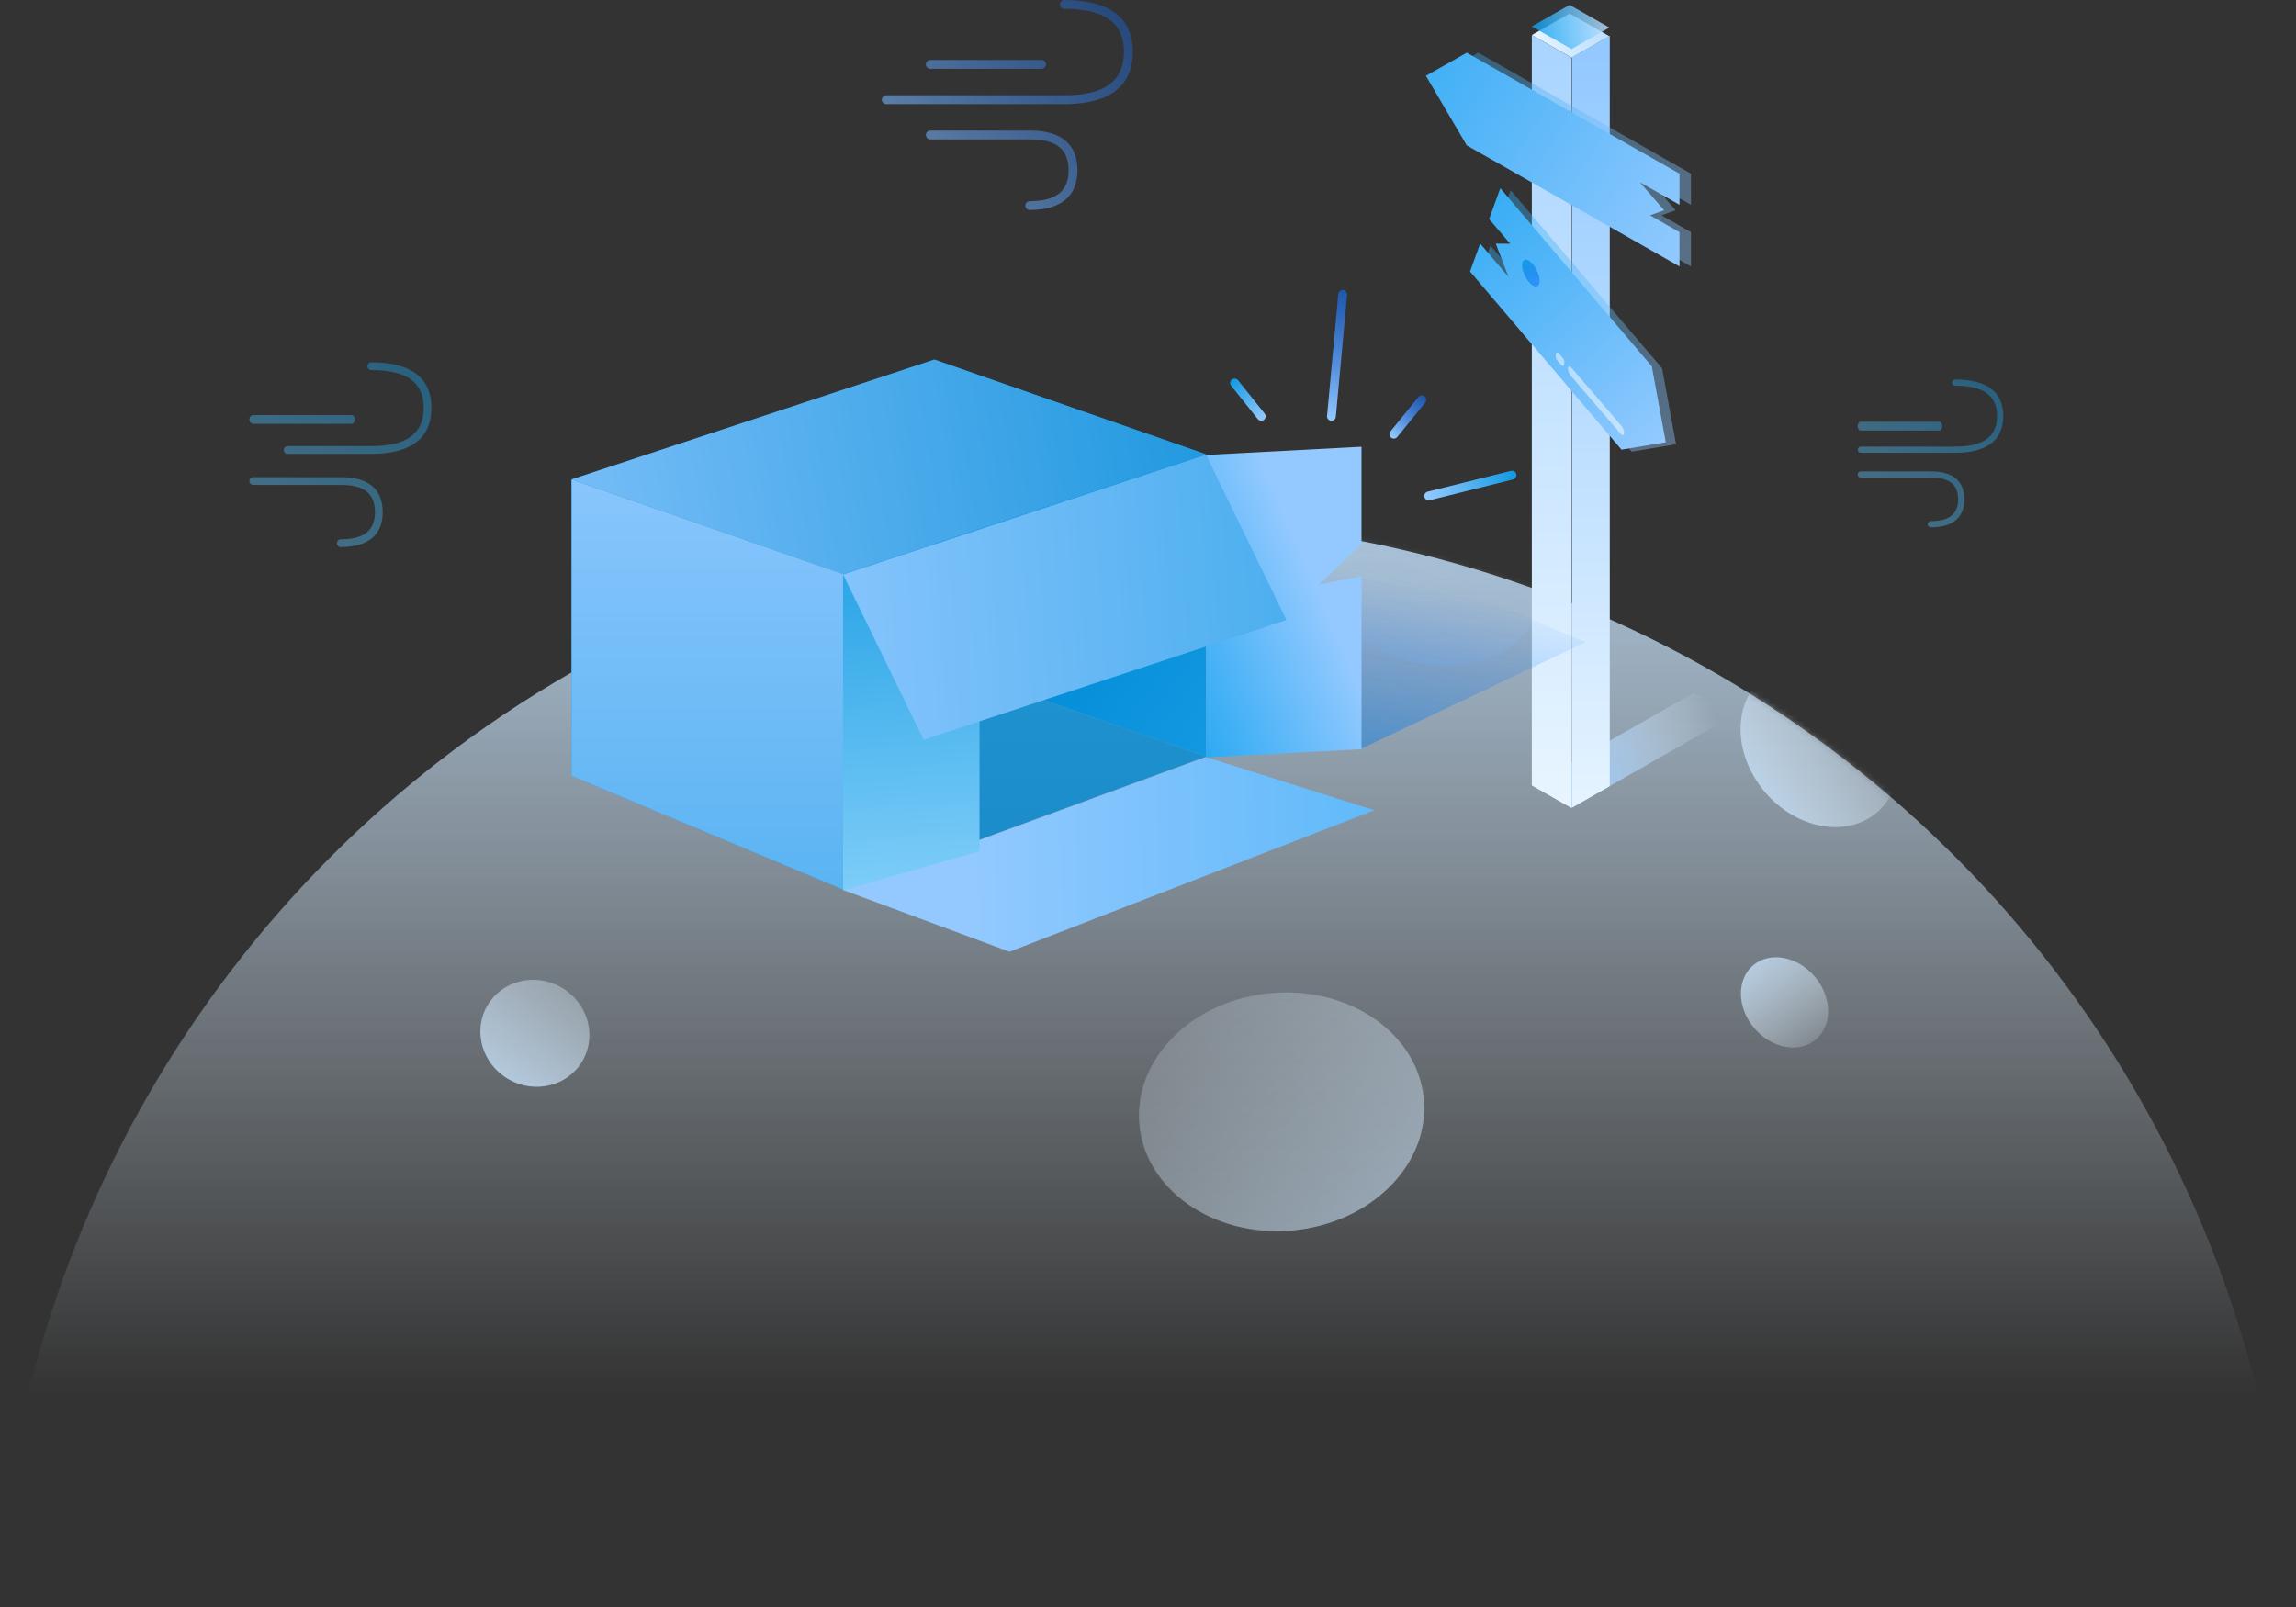 <svg xmlns="http://www.w3.org/2000/svg" xmlns:xlink="http://www.w3.org/1999/xlink" fill="none" version="1.1" width="400" height="280" viewBox="0 0 400 280"><rect x="0" y="0" width="400" height="280" fill="#333333" stroke="none"/><defs><clipPath id="master_svg0_37_07115"><rect x="0" y="0" width="400" height="280" rx="0"/></clipPath><linearGradient x1="0.5" y1="-0.09" x2="0.5" y2="0.38" id="master_svg1_37_06001"><stop offset="0%" stop-color="#BEE0FF" stop-opacity="1"/><stop offset="100%" stop-color="#E8F5FF" stop-opacity="0"/></linearGradient><mask id="master_svg2_37_07121" style="mask-type:alpha" maskUnits="userSpaceOnUse"><g><ellipse cx="199.125" cy="290.632" rx="200" ry="200" fill="#FFFFFF" fill-opacity="1"/></g></mask><linearGradient x1="0.558" y1="0.293" x2="0.558" y2="1.774" id="master_svg3_37_06005"><stop offset="0%" stop-color="#BEE0FF" stop-opacity="0.292"/><stop offset="100%" stop-color="#3E92FF" stop-opacity="1"/></linearGradient><mask id="master_svg4_37_07124" style="mask-type:alpha" maskUnits="userSpaceOnUse"><g><ellipse cx="199.125" cy="290.632" rx="200" ry="200" fill="#FFFFFF" fill-opacity="1"/></g></mask><linearGradient x1="0.139" y1="-0.022" x2="1.265" y2="1.541" id="master_svg5_37_05943"><stop offset="0.055%" stop-color="#E8F5FF" stop-opacity="0.201"/><stop offset="100%" stop-color="#BEE0FF" stop-opacity="1"/></linearGradient><mask id="master_svg6_37_07127" style="mask-type:alpha" maskUnits="userSpaceOnUse"><g><ellipse cx="199.125" cy="290.632" rx="200" ry="200" fill="#FFFFFF" fill-opacity="1"/></g></mask><linearGradient x1="0.5" y1="-0.481" x2="0.5" y2="1" id="master_svg7_37_06010"><stop offset="0%" stop-color="#BEE0FF" stop-opacity="1"/><stop offset="99.945%" stop-color="#E8F5FF" stop-opacity="0.201"/></linearGradient><mask id="master_svg8_37_07130" style="mask-type:alpha" maskUnits="userSpaceOnUse"><g><ellipse cx="199.125" cy="290.632" rx="200" ry="200" fill="#FFFFFF" fill-opacity="1"/></g></mask><linearGradient x1="-0.379" y1="0.5" x2="0.707" y2="0.5" id="master_svg9_37_06016"><stop offset="0%" stop-color="#BEE0FF" stop-opacity="1"/><stop offset="99.945%" stop-color="#E8F5FF" stop-opacity="0.201"/></linearGradient><mask id="master_svga_37_07133" style="mask-type:alpha" maskUnits="userSpaceOnUse"><g><ellipse cx="199.125" cy="290.632" rx="200" ry="200" fill="#FFFFFF" fill-opacity="1"/></g></mask><linearGradient x1="0.5" y1="-0.409" x2="0.42" y2="1.61" id="master_svgb_37_06020"><stop offset="0.055%" stop-color="#E8F5FF" stop-opacity="0.201"/><stop offset="100%" stop-color="#BEE0FF" stop-opacity="1"/></linearGradient><linearGradient x1="0.962" y1="0.36" x2="0.12" y2="0.608" id="master_svgc_37_05934"><stop offset="0%" stop-color="#E8F5FF" stop-opacity="0"/><stop offset="99.998%" stop-color="#93C9FF" stop-opacity="1"/></linearGradient><linearGradient x1="0.951" y1="0.5" x2="0" y2="0.5" id="master_svgd_37_05928"><stop offset="0%" stop-color="#BEE0FF" stop-opacity="1"/><stop offset="100%" stop-color="#E8F5FF" stop-opacity="1"/></linearGradient><linearGradient x1="0.026" y1="0.532" x2="0.975" y2="0.465" id="master_svge_37_08223"><stop offset="4.286%" stop-color="#12A2F0" stop-opacity="1"/><stop offset="100%" stop-color="#BEE0FF" stop-opacity="1"/></linearGradient><linearGradient x1="0.5" y1="1.035" x2="0.5" y2="0.022" id="master_svgf_37_05937"><stop offset="0%" stop-color="#E8F5FF" stop-opacity="1"/><stop offset="99.998%" stop-color="#93C9FF" stop-opacity="1"/></linearGradient><linearGradient x1="0.5" y1="1" x2="0.5" y2="-0.343" id="master_svgg_37_05925"><stop offset="0%" stop-color="#E8F5FF" stop-opacity="1"/><stop offset="99.998%" stop-color="#93C9FF" stop-opacity="1"/></linearGradient><linearGradient x1="1.09" y1="0.855" x2="-0.498" y2="0.006" id="master_svgh_37_08297"><stop offset="0.043%" stop-color="#93C9FF" stop-opacity="1"/><stop offset="100%" stop-color="#159AE2" stop-opacity="1"/></linearGradient><linearGradient x1="1.09" y1="0.855" x2="-0.742" y2="-0.133" id="master_svgi_37_08291"><stop offset="0.043%" stop-color="#93C9FF" stop-opacity="1"/><stop offset="100%" stop-color="#12A2F0" stop-opacity="1"/></linearGradient><linearGradient x1="0.916" y1="1" x2="-0.203" y2="-0.195" id="master_svgj_37_08303"><stop offset="0.043%" stop-color="#93C9FF" stop-opacity="1"/><stop offset="100%" stop-color="#12A2F0" stop-opacity="1"/></linearGradient><linearGradient x1="0.904" y1="1.036" x2="-0.314" y2="-0.335" id="master_svgk_37_08317"><stop offset="0.043%" stop-color="#93C9FF" stop-opacity="1"/><stop offset="100%" stop-color="#12A2F0" stop-opacity="1"/></linearGradient><linearGradient x1="1" y1="1" x2="0.184" y2="0" id="master_svgl_37_08341"><stop offset="0%" stop-color="#1471FF" stop-opacity="0.49"/><stop offset="97.143%" stop-color="#159AE2" stop-opacity="1"/></linearGradient><linearGradient x1="0.5" y1="0.226" x2="0.142" y2="1.417" id="master_svgm_37_07651"><stop offset="0%" stop-color="#1471FE" stop-opacity="0"/><stop offset="100%" stop-color="#008BD6" stop-opacity="1"/></linearGradient><linearGradient x1="0.411" y1="0.59" x2="0.939" y2="1.148" id="master_svgn_37_07845"><stop offset="0%" stop-color="#008BD6" stop-opacity="1"/><stop offset="100%" stop-color="#159AE2" stop-opacity="1"/></linearGradient><linearGradient x1="0.683" y1="0.5" x2="0.268" y2="-0.18" id="master_svgo_37_07571"><stop offset="0%" stop-color="#008BD6" stop-opacity="1"/><stop offset="100%" stop-color="#008BD6" stop-opacity="1"/></linearGradient><linearGradient x1="1.412" y1="0.443" x2="-0.367" y2="0.54" id="master_svgp_37_07625"><stop offset="0%" stop-color="#008BD6" stop-opacity="1"/><stop offset="99.957%" stop-color="#93C9FF" stop-opacity="1"/></linearGradient><linearGradient x1="0.741" y1="0.5" x2="0.194" y2="0.412" id="master_svgq_37_07579"><stop offset="0%" stop-color="#008BD6" stop-opacity="1"/><stop offset="100%" stop-color="#008BD6" stop-opacity="1"/></linearGradient><linearGradient x1="0.682" y1="-0.232" x2="0.682" y2="2.512" id="master_svgr_37_08241"><stop offset="0.043%" stop-color="#93C9FF" stop-opacity="1"/><stop offset="100%" stop-color="#159AE2" stop-opacity="1"/></linearGradient><linearGradient x1="0.232" y1="0.525" x2="2.204" y2="0.509" id="master_svgs_37_08235"><stop offset="0.043%" stop-color="#93C9FF" stop-opacity="1"/><stop offset="100%" stop-color="#12A2F0" stop-opacity="1"/></linearGradient><linearGradient x1="0.5" y1="-0.161" x2="0.54" y2="1.359" id="master_svgt_37_08203"><stop offset="0%" stop-color="#159AE2" stop-opacity="1"/><stop offset="99.957%" stop-color="#9EDDFF" stop-opacity="1"/></linearGradient><linearGradient x1="0.702" y1="0.439" x2="-0.155" y2="1.17" id="master_svgu_37_08247"><stop offset="0.043%" stop-color="#93C9FF" stop-opacity="1"/><stop offset="100%" stop-color="#12A2F0" stop-opacity="1"/></linearGradient><linearGradient x1="-0.259" y1="0.55" x2="1.993" y2="0.453" id="master_svgv_37_08311"><stop offset="0.043%" stop-color="#93C9FF" stop-opacity="1"/><stop offset="100%" stop-color="#159AE2" stop-opacity="1"/></linearGradient><linearGradient x1="0.853" y1="1" x2="0.147" y2="0" id="master_svgw_37_08271"><stop offset="0%" stop-color="#93C9FF" stop-opacity="1"/><stop offset="100%" stop-color="#159AE2" stop-opacity="1"/></linearGradient><linearGradient x1="0.488" y1="1" x2="0.512" y2="0" id="master_svgx_37_05964"><stop offset="0%" stop-color="#93C9FF" stop-opacity="1"/><stop offset="99.97%" stop-color="#1471FF" stop-opacity="0.596"/></linearGradient><linearGradient x1="0.137" y1="1" x2="0.863" y2="0" id="master_svgy_37_05992"><stop offset="0%" stop-color="#93C9FF" stop-opacity="1"/><stop offset="99.97%" stop-color="#1471FF" stop-opacity="0.596"/></linearGradient><linearGradient x1="0" y1="0.552" x2="1" y2="0.448" id="master_svgz_37_08253"><stop offset="0%" stop-color="#93C9FF" stop-opacity="1"/><stop offset="99.97%" stop-color="#159AE2" stop-opacity="1"/></linearGradient><linearGradient x1="0" y1="0.85" x2="1" y2="0.15" id="master_svg10_37_05950"><stop offset="0%" stop-color="#93C9FF" stop-opacity="1"/><stop offset="99.97%" stop-color="#1471FF" stop-opacity="0.596"/></linearGradient><linearGradient x1="0.015" y1="1" x2="0.985" y2="0" id="master_svg11_37_08025"><stop offset="2.143%" stop-color="#6CCBFF" stop-opacity="1"/><stop offset="99.97%" stop-color="#12A2F0" stop-opacity="1"/></linearGradient><linearGradient x1="0.015" y1="1" x2="0.985" y2="0" id="master_svg12_37_08025"><stop offset="2.143%" stop-color="#6CCBFF" stop-opacity="1"/><stop offset="99.97%" stop-color="#12A2F0" stop-opacity="1"/></linearGradient></defs><g clip-path="url(#master_svg0_37_07115)"><g><g><g><g><ellipse cx="199.125" cy="290.625" rx="200" ry="200" fill="url(#master_svg1_37_06001)" fill-opacity="1"/></g><g mask="url(#master_svg2_37_07121)"><g transform="matrix(0.961,0.276,-0.276,0.961,31.499,-61.364)" style="opacity:0.3;"><ellipse cx="253.761" cy="95.997" rx="19.699" ry="14.615" fill="url(#master_svg3_37_06005)" fill-opacity="1"/></g></g><g mask="url(#master_svg4_37_07124)"><g transform="matrix(0.996,-0.087,0.087,0.996,-14.521,17.815)" style="opacity:0.8;"><ellipse cx="221.633" cy="195.964" rx="24.883" ry="20.769" fill="url(#master_svg5_37_05943)" fill-opacity="1"/></g></g><g mask="url(#master_svg6_37_07127)"><g transform="matrix(0.766,-0.643,0.643,0.766,-40.79,233.319)"><ellipse cx="307.048" cy="181.156" rx="6.923" ry="8.462" fill="url(#master_svg7_37_06010)" fill-opacity="1"/></g></g><g mask="url(#master_svg8_37_07130)"><g transform="matrix(0.766,-0.643,0.643,0.766,-11.515,220.753)"><ellipse cx="310.087" cy="141.579" rx="12.587" ry="15.385" fill="url(#master_svg9_37_06016)" fill-opacity="1"/></g></g><g mask="url(#master_svga_37_07133)"><g transform="matrix(0.866,0.5,-0.5,0.866,95.619,-22.342)"><ellipse cx="99.09" cy="176.488" rx="9.59" ry="9.231" fill="url(#master_svgb_37_06020)" fill-opacity="1"/></g></g><g><g><g><path d="M266.865,136.804L273.795,140.756L302.077,124.616L295.148,120.664L266.865,136.804Z" fill="url(#master_svgc_37_05934)" fill-opacity="1"/></g><g><path d="M273.449,2.352L280.379,6.303L273.795,10.051L266.865,6.099L273.449,2.352Z" fill="url(#master_svgd_37_05928)" fill-opacity="1"/></g><g><path d="M273.449,0.852L280.379,4.803L273.795,8.551L266.865,4.599L273.449,0.852Z" fill="url(#master_svge_37_08223)" fill-opacity="0.8"/></g><g><path d="M280.449,136.973L280.449,6.227L273.865,9.974L273.865,140.721L280.449,136.973Z" fill="url(#master_svgf_37_05937)" fill-opacity="1"/></g><g><path d="M266.865,136.848L273.795,140.8L273.795,10.053L266.865,6.102L266.865,136.848Z" fill="url(#master_svgg_37_05925)" fill-opacity="1"/></g></g><g><g style="opacity:0.4;"><path d="M257.539,9.179L294.593,30.26L294.593,35.683L287.679,31.75L291.925,36.638L289.454,37.522L294.593,40.446L294.593,46.422L257.539,25.34L250.413,13.206L257.539,9.179Z" fill="url(#master_svgh_37_08297)" fill-opacity="1"/></g><g><path d="M255.539,9.179L292.593,30.26L292.593,35.683L285.679,31.75L289.925,36.638L287.454,37.522L292.593,40.446L292.593,46.422L255.539,25.34L248.413,13.206L255.539,9.179Z" fill="url(#master_svgi_37_08291)" fill-opacity="1"/></g></g><g transform="matrix(0.996,0.087,-0.087,0.996,3.811,-22.314)"><g style="opacity:0.4;"><path d="M288.254,76.233L259.256,47.6L260.598,42.593L266.008,47.936L263.298,42.372L265.798,42.166L261.776,38.195L263.254,32.677L292.253,61.311L295.83,74.278L288.254,76.233Z" fill="url(#master_svgj_37_08303)" fill-opacity="1"/></g><g><path d="M286.442,76.046L257.443,47.413L258.785,42.406L264.196,47.748L261.485,42.184L263.985,41.979L259.963,38.008L261.442,32.49L290.44,61.123L294.018,74.091L286.442,76.046Z" fill="url(#master_svgk_37_08317)" fill-opacity="1"/></g><g><path d="M268.19,48.649C269.099,49.337,269.764,49.048,269.678,48.003C269.591,46.958,268.784,45.553,267.876,44.864C266.967,44.175,266.302,44.464,266.388,45.509C266.475,46.555,267.282,47.96,268.19,48.649Z" fill="url(#master_svgl_37_08341)" fill-opacity="1"/></g></g><g style="opacity:0.499;"><path d="M273.665,63.951L282.447,74.167C282.771,74.543,282.949,75.023,282.949,75.52C282.949,75.677,282.821,75.805,282.663,75.805C282.58,75.805,282.501,75.768,282.447,75.705L273.665,65.489C273.341,65.113,273.163,64.633,273.163,64.137C273.163,63.979,273.291,63.852,273.449,63.852C273.532,63.852,273.611,63.888,273.665,63.951Z" fill="#FFFFFF" fill-opacity="1"/></g><g style="opacity:0.499;"><path d="M272.341,62.471L271.534,61.514C271.434,61.395,271.257,61.38,271.138,61.48C271.075,61.534,271.038,61.612,271.038,61.695L271.038,62.183C271.038,62.365,271.103,62.54,271.22,62.679L272.026,63.636C272.126,63.755,272.303,63.77,272.422,63.67C272.485,63.616,272.522,63.538,272.522,63.455L272.522,62.967C272.522,62.785,272.458,62.61,272.341,62.471Z" fill="#FFFFFF" fill-opacity="1"/></g></g><g><g style="opacity:0.796;"><path d="M237.195,130.431L276.221,111.881L229.218,91.9L210.129,131.862L237.195,130.431Z" fill="url(#master_svgm_37_07651)" fill-opacity="1"/></g><g><path d="M210.124,131.854L210.124,79.154L162.817,62.65L162.817,115.351L210.124,131.854Z" fill="url(#master_svgn_37_07845)" fill-opacity="1"/></g><g style="opacity:0.8;"><path d="M162.772,62.65L99.567,83.531L99.567,135.184L162.772,115.351L162.772,62.65Z" fill="url(#master_svgo_37_07571)" fill-opacity="1"/></g><g><path d="M162.772,62.65L210.079,79.154L146.874,100.034L99.567,83.531L162.772,62.65Z" fill="url(#master_svgp_37_07625)" fill-opacity="1"/></g><g style="opacity:0.796;"><path d="M210.079,131.841L146.874,155.005L99.567,135.171L162.772,115.338L210.079,131.841Z" fill="url(#master_svgq_37_07579)" fill-opacity="1"/></g><g><path d="M99.567,135.179L146.874,155.012L146.874,100.029L99.567,83.525L99.567,135.179Z" fill="url(#master_svgr_37_08241)" fill-opacity="1"/></g><g><path d="M210.084,131.9L239.424,141.171L175.871,165.833L146.879,155.064L210.084,131.9Z" fill="url(#master_svgs_37_08235)" fill-opacity="1"/></g><g><path d="M170.646,148.322L146.879,155.15L146.879,100.166L170.646,93.338L170.646,148.322Z" fill="url(#master_svgt_37_08203)" fill-opacity="1"/></g><g><path d="M210.129,131.968L210.129,79.268L237.195,77.838L237.195,94.757L229.84,101.828L237.195,100.414L237.195,130.538L210.129,131.968Z" fill="url(#master_svgu_37_08247)" fill-opacity="1"/></g><g><path d="M224.121,108.016L210.084,79.213L146.879,100.093L160.916,128.897L224.121,108.016Z" fill="url(#master_svgv_37_08311)" fill-opacity="1"/></g><g><path d="M214.606,66.131C214.901,65.895,215.316,65.912,215.591,66.152L215.687,66.252L220.327,72.062C220.592,72.394,220.538,72.878,220.206,73.143C219.911,73.379,219.496,73.362,219.221,73.123L219.125,73.022L214.485,67.212C214.22,66.88,214.274,66.396,214.606,66.131Z" fill="url(#master_svgw_37_08271)" fill-opacity="1"/></g><g><path d="M233.852,50.525L233.991,50.526C234.367,50.56,234.655,50.86,234.687,51.224L234.686,51.362L232.724,72.615C232.685,73.038,232.31,73.35,231.887,73.311C231.511,73.276,231.224,72.976,231.192,72.613L231.192,72.474L233.154,51.221C233.189,50.845,233.489,50.557,233.852,50.525Z" fill="url(#master_svgx_37_05964)" fill-opacity="1"/></g><g><path d="M247.105,69.184C247.374,68.855,247.858,68.805,248.188,69.073C248.481,69.311,248.553,69.721,248.377,70.04L248.299,70.155L243.433,76.137C243.165,76.467,242.68,76.517,242.351,76.248C242.058,76.01,241.986,75.601,242.162,75.281L242.239,75.166L247.105,69.184Z" fill="url(#master_svgy_37_05992)" fill-opacity="1"/></g><g><path d="M263.218,82.048C263.631,81.946,264.048,82.196,264.151,82.609C264.242,82.975,264.054,83.346,263.722,83.496L263.591,83.541L249.085,87.158C248.673,87.261,248.255,87.01,248.152,86.598C248.061,86.232,248.249,85.861,248.581,85.711L248.713,85.665L263.218,82.048Z" fill="url(#master_svgz_37_08253)" fill-opacity="1"/></g></g><g><g style="opacity:0.6;"><path d="M162.071,22.748L179.822,22.75C184.965,22.846,187.703,25.2,187.703,29.671C187.703,34.21,184.819,36.566,179.404,36.594C178.979,36.596,178.633,36.253,178.631,35.829C178.629,35.404,178.971,35.058,179.396,35.055C184.027,35.032,186.165,33.285,186.165,29.671C186.165,26.006,184.03,24.262,179.404,24.286L162.071,24.286L161.933,24.274C161.574,24.209,161.302,23.895,161.302,23.517C161.302,23.092,161.646,22.748,162.071,22.748ZM185.444,0C193.249,0,197.346,3.035,197.346,9.017C197.346,14.94,193.419,18.009,185.927,18.134L185.444,18.138L154.403,18.138C153.978,18.138,153.634,17.794,153.634,17.369C153.634,16.991,153.906,16.677,154.265,16.612L154.403,16.6L185.444,16.6C192.481,16.6,195.807,14.104,195.807,9.017C195.807,4.002,192.482,1.538,185.444,1.538C185.019,1.538,184.674,1.194,184.674,0.769C184.674,0.344,185.019,0,185.444,0ZM181.455,10.446C181.879,10.446,182.224,10.79,182.224,11.215C182.224,11.593,181.952,11.907,181.593,11.972L181.455,11.985L162.071,11.985C161.646,11.985,161.302,11.64,161.302,11.215C161.302,10.838,161.574,10.524,161.933,10.458L162.071,10.446L181.455,10.446Z" fill="url(#master_svg10_37_05950)" fill-opacity="1"/></g><g style="opacity:0.4;"><path d="M44.123,83.14L59.742,83.143C64.268,83.227,66.677,85.298,66.677,89.232C66.677,93.226,64.139,95.299,59.374,95.323C59,95.325,58.696,95.024,58.694,94.65C58.692,94.276,58.994,93.972,59.367,93.97C63.441,93.949,65.323,92.412,65.323,89.232C65.323,86.007,63.445,84.473,59.374,84.494L44.123,84.494L44.001,84.483C43.686,84.426,43.446,84.15,43.446,83.817C43.446,83.444,43.749,83.14,44.123,83.14ZM64.688,63.125C71.556,63.125,75.161,65.796,75.161,71.059C75.161,76.27,71.706,78.971,65.113,79.081L64.688,79.085L50.103,79.085C49.729,79.085,49.426,78.782,49.426,78.408C49.426,78.076,49.665,77.799,49.981,77.742L50.103,77.731L64.688,77.731C70.88,77.731,73.807,75.535,73.807,71.059C73.807,66.646,70.881,64.479,64.688,64.479C64.315,64.479,64.012,64.176,64.012,63.802C64.012,63.428,64.315,63.125,64.688,63.125ZM61.178,72.316C61.552,72.316,61.855,72.661,61.855,73.086C61.855,73.463,61.616,73.777,61.3,73.842L61.178,73.855L44.123,73.855C43.749,73.855,43.446,73.51,43.446,73.086C43.446,72.708,43.686,72.394,44.001,72.329L44.123,72.316L61.178,72.316Z" fill="url(#master_svg11_37_08025)" fill-opacity="1"/></g><g style="opacity:0.4;"><path d="M324.175,82.137L336.671,82.139C340.291,82.206,342.218,83.863,342.218,87.011C342.218,90.206,340.188,91.864,336.376,91.884C336.077,91.885,335.833,91.644,335.832,91.345C335.83,91.046,336.072,90.802,336.371,90.801C339.63,90.784,341.135,89.555,341.135,87.011C341.135,84.431,339.632,83.204,336.376,83.22L324.175,83.22L324.078,83.212C323.825,83.166,323.634,82.945,323.634,82.679C323.634,82.38,323.876,82.137,324.175,82.137ZM340.627,66.125C346.122,66.125,349.005,68.261,349.005,72.472C349.005,76.641,346.241,78.802,340.967,78.89L340.627,78.893L324.204,78.893C323.905,78.893,323.663,78.65,323.663,78.351C323.663,78.085,323.854,77.864,324.107,77.819L324.204,77.81L340.627,77.81C345.581,77.81,347.922,76.053,347.922,72.472C347.922,68.942,345.582,67.208,340.627,67.208C340.328,67.208,340.086,66.966,340.086,66.666C340.086,66.367,340.328,66.125,340.627,66.125ZM337.819,73.478C338.119,73.478,338.361,73.822,338.361,74.247C338.361,74.625,338.169,74.939,337.917,75.004L337.819,75.017L324.175,75.017C323.876,75.017,323.634,74.672,323.634,74.247C323.634,73.87,323.825,73.556,324.078,73.49L324.175,73.478L337.819,73.478Z" fill="url(#master_svg12_37_08025)" fill-opacity="1"/></g></g></g></g></g></g></svg>
